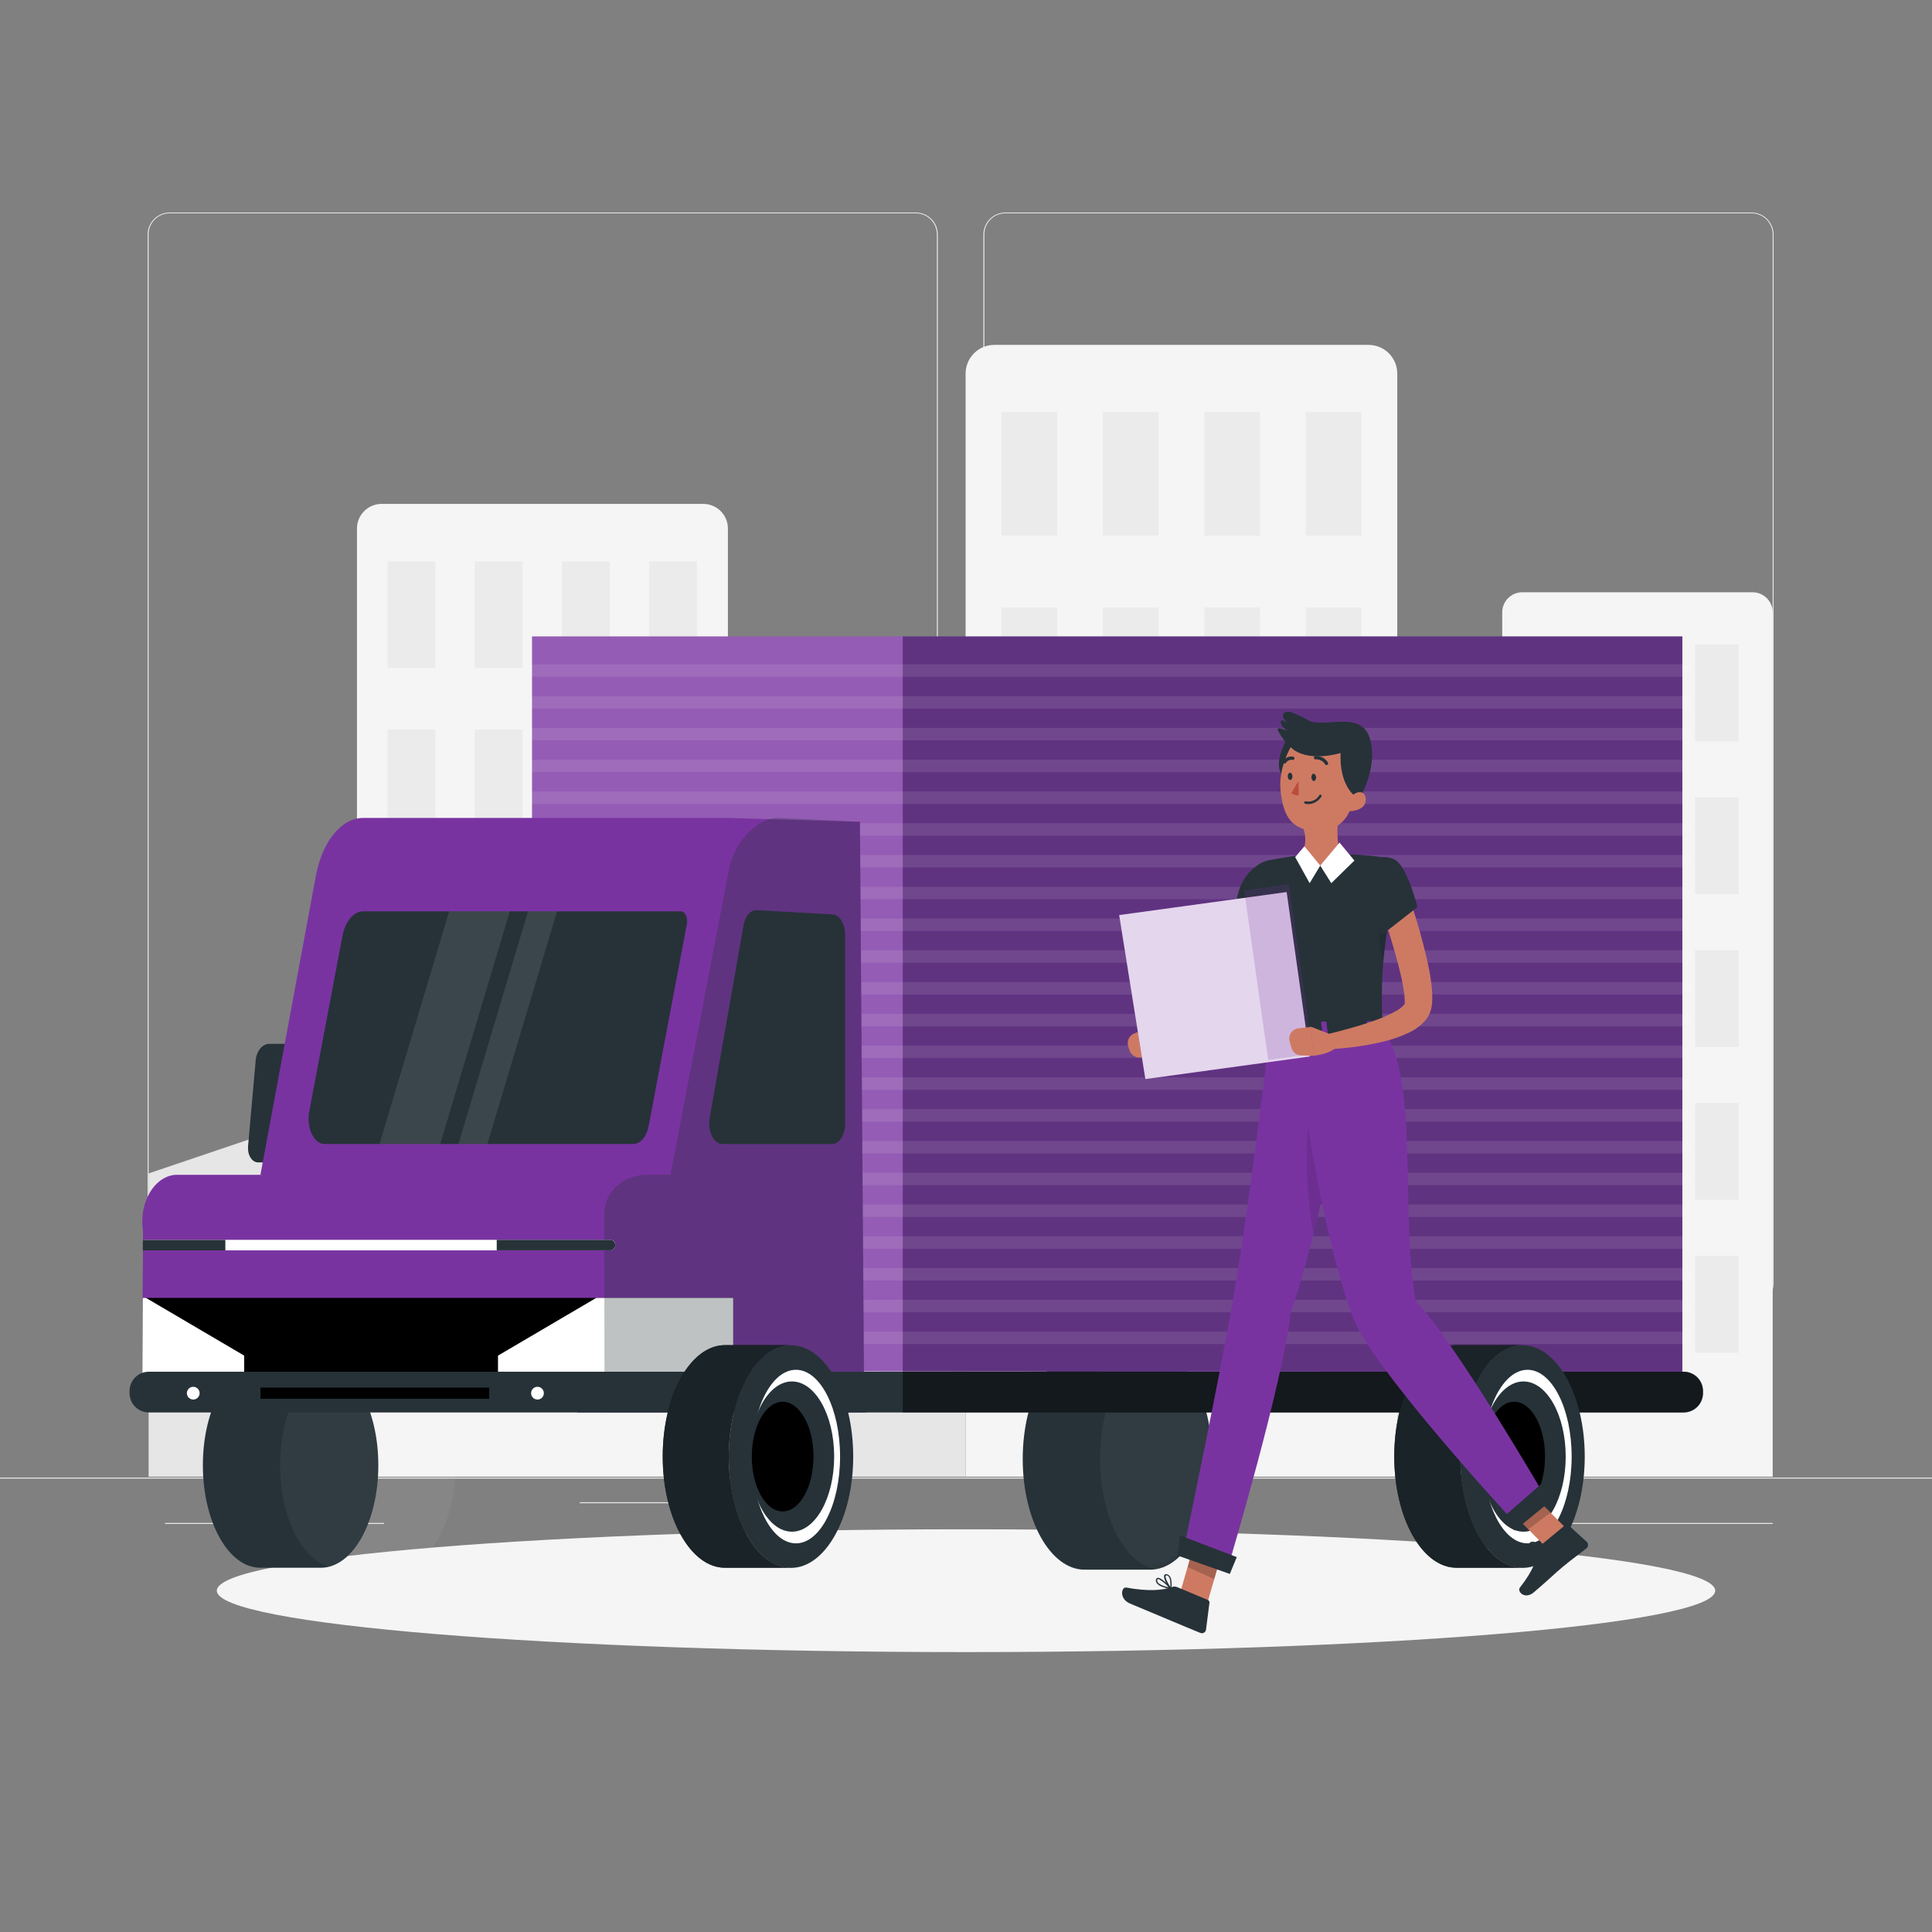 <svg width="310" height="310" viewBox="0 0 310 310" fill="none" xmlns="http://www.w3.org/2000/svg">
<rect x="0" y="0" width="310" height="310" fill="#808080" stroke="none"/>
<path d="M310 237.088H0V237.243H310V237.088Z" fill="#EBEBEB"/>
<path d="M107.395 241.044H93.023V241.199H107.395V241.044Z" fill="#EBEBEB"/>
<path d="M284.436 244.367H249.301V244.522H284.436V244.367Z" fill="#EBEBEB"/>
<path d="M61.624 244.367H26.488V244.522H61.624V244.367Z" fill="#EBEBEB"/>
<path d="M146.941 209.436H27.225C26.288 209.434 25.389 209.061 24.726 208.397C24.064 207.733 23.691 206.834 23.691 205.896V37.609C23.7 36.677 24.075 35.785 24.737 35.128C25.399 34.471 26.293 34.102 27.225 34.1H146.941C147.88 34.1 148.781 34.473 149.445 35.137C150.108 35.801 150.481 36.701 150.481 37.64V205.896C150.481 206.835 150.108 207.735 149.445 208.399C148.781 209.063 147.88 209.436 146.941 209.436ZM27.225 34.224C26.329 34.226 25.469 34.583 24.836 35.218C24.202 35.852 23.846 36.712 23.846 37.609V205.896C23.846 206.793 24.202 207.653 24.836 208.287C25.469 208.922 26.329 209.279 27.225 209.281H146.941C147.838 209.278 148.697 208.92 149.331 208.286C149.965 207.652 150.323 206.793 150.326 205.896V37.609C150.323 36.712 149.965 35.853 149.331 35.219C148.697 34.585 147.838 34.227 146.941 34.224H27.225Z" fill="#EBEBEB"/>
<path d="M281.051 209.436H161.329C160.391 209.433 159.493 209.059 158.83 208.395C158.166 207.732 157.792 206.834 157.789 205.896V37.609C157.799 36.676 158.176 35.785 158.839 35.128C159.501 34.471 160.396 34.102 161.329 34.1H281.051C281.983 34.103 282.875 34.473 283.536 35.13C284.196 35.787 284.571 36.678 284.579 37.609V205.896C284.58 206.36 284.489 206.82 284.312 207.249C284.136 207.678 283.876 208.068 283.548 208.397C283.221 208.725 282.832 208.986 282.403 209.165C281.975 209.343 281.515 209.435 281.051 209.436ZM161.329 34.224C160.432 34.227 159.573 34.585 158.939 35.219C158.305 35.853 157.947 36.712 157.944 37.609V205.896C157.947 206.793 158.305 207.652 158.939 208.286C159.573 208.92 160.432 209.278 161.329 209.281H281.051C281.948 209.278 282.807 208.92 283.441 208.286C284.075 207.652 284.433 206.793 284.436 205.896V37.609C284.433 36.712 284.075 35.853 283.441 35.219C282.807 34.585 281.948 34.227 281.051 34.224H161.329Z" fill="#EBEBEB"/>
<path d="M61.196 80.854H112.842C113.361 80.853 113.876 80.955 114.356 81.154C114.837 81.352 115.273 81.644 115.641 82.011C116.008 82.379 116.299 82.815 116.498 83.295C116.696 83.775 116.798 84.29 116.797 84.81V236.945H57.277V84.804C57.279 83.762 57.691 82.763 58.425 82.024C59.158 81.284 60.154 80.864 61.196 80.854Z" fill="#F5F5F5"/>
<path d="M69.863 90.074H62.188V107.161H69.863V90.074Z" fill="#EBEBEB"/>
<path d="M111.836 90.074H104.16V107.161H111.836V90.074Z" fill="#EBEBEB"/>
<path d="M83.847 90.074H76.172V107.161H83.847V90.074Z" fill="#EBEBEB"/>
<path d="M97.844 90.074H90.168V107.161H97.844V90.074Z" fill="#EBEBEB"/>
<path d="M69.863 117.05H62.188V134.137H69.863V117.05Z" fill="#EBEBEB"/>
<path d="M111.836 117.05H104.16V134.137H111.836V117.05Z" fill="#EBEBEB"/>
<path d="M83.847 117.05H76.172V134.137H83.847V117.05Z" fill="#EBEBEB"/>
<path d="M97.844 117.05H90.168V134.137H97.844V117.05Z" fill="#EBEBEB"/>
<path d="M69.863 144.02H62.188V161.107H69.863V144.02Z" fill="#EBEBEB"/>
<path d="M111.836 144.02H104.16V161.107H111.836V144.02Z" fill="#EBEBEB"/>
<path d="M83.847 144.02H76.172V161.107H83.847V144.02Z" fill="#EBEBEB"/>
<path d="M97.844 144.02H90.168V161.107H97.844V144.02Z" fill="#EBEBEB"/>
<path d="M69.863 170.996H62.188V188.083H69.863V170.996Z" fill="#EBEBEB"/>
<path d="M111.836 170.996H104.16V188.083H111.836V170.996Z" fill="#EBEBEB"/>
<path d="M83.847 170.996H76.172V188.083H83.847V170.996Z" fill="#EBEBEB"/>
<path d="M97.844 170.996H90.168V188.083H97.844V170.996Z" fill="#EBEBEB"/>
<path d="M69.863 197.966H62.188V215.053H69.863V197.966Z" fill="#EBEBEB"/>
<path d="M111.836 197.966H104.16V215.053H111.836V197.966Z" fill="#EBEBEB"/>
<path d="M83.847 197.966H76.172V215.053H83.847V197.966Z" fill="#EBEBEB"/>
<path d="M97.844 197.966H90.168V215.053H97.844V197.966Z" fill="#EBEBEB"/>
<path d="M244.244 95.034H281.221C282.074 95.035 282.892 95.375 283.495 95.978C284.098 96.581 284.437 97.398 284.439 98.251V236.945H241.039V98.258C241.039 97.406 241.376 96.588 241.977 95.984C242.577 95.38 243.393 95.038 244.244 95.034Z" fill="#F5F5F5"/>
<path d="M253.53 103.422H246.555V118.953H253.53V103.422Z" fill="#EBEBEB"/>
<path d="M266.252 103.422H259.277V118.953H266.252V103.422Z" fill="#EBEBEB"/>
<path d="M278.967 103.422H271.992V118.953H278.967V103.422Z" fill="#EBEBEB"/>
<path d="M253.53 127.943H246.555V143.474H253.53V127.943Z" fill="#EBEBEB"/>
<path d="M266.252 127.943H259.277V143.474H266.252V127.943Z" fill="#EBEBEB"/>
<path d="M278.967 127.943H271.992V143.474H278.967V127.943Z" fill="#EBEBEB"/>
<path d="M253.53 152.47H246.555V168.001H253.53V152.47Z" fill="#EBEBEB"/>
<path d="M266.252 152.47H259.277V168.001H266.252V152.47Z" fill="#EBEBEB"/>
<path d="M278.967 152.47H271.992V168.001H278.967V152.47Z" fill="#EBEBEB"/>
<path d="M253.53 176.985H246.555V192.516H253.53V176.985Z" fill="#EBEBEB"/>
<path d="M266.252 176.985H259.277V192.516H266.252V176.985Z" fill="#EBEBEB"/>
<path d="M278.967 176.985H271.992V192.516H278.967V176.985Z" fill="#EBEBEB"/>
<path d="M253.53 201.512H246.555V217.043H253.53V201.512Z" fill="#EBEBEB"/>
<path d="M266.252 201.512H259.277V217.043H266.252V201.512Z" fill="#EBEBEB"/>
<path d="M278.967 201.512H271.992V217.043H278.967V201.512Z" fill="#EBEBEB"/>
<path d="M159.532 55.341H219.597C220.817 55.341 221.988 55.826 222.85 56.689C223.713 57.551 224.198 58.721 224.198 59.942V236.945H154.938V59.942C154.937 58.723 155.421 57.553 156.283 56.691C157.144 55.828 158.313 55.343 159.532 55.341Z" fill="#F5F5F5"/>
<path d="M169.612 66.073H160.684V85.951H169.612V66.073Z" fill="#EBEBEB"/>
<path d="M218.444 66.073H209.516V85.951H218.444V66.073Z" fill="#EBEBEB"/>
<path d="M185.889 66.073H176.961V85.951H185.889V66.073Z" fill="#EBEBEB"/>
<path d="M202.17 66.073H193.242V85.951H202.17V66.073Z" fill="#EBEBEB"/>
<path d="M169.612 97.458H160.684V117.335H169.612V97.458Z" fill="#EBEBEB"/>
<path d="M218.444 97.458H209.516V117.335H218.444V97.458Z" fill="#EBEBEB"/>
<path d="M185.889 97.458H176.961V117.335H185.889V97.458Z" fill="#EBEBEB"/>
<path d="M202.17 97.458H193.242V117.335H202.17V97.458Z" fill="#EBEBEB"/>
<path d="M169.612 128.842H160.684V148.719H169.612V128.842Z" fill="#EBEBEB"/>
<path d="M218.444 128.842H209.516V148.719H218.444V128.842Z" fill="#EBEBEB"/>
<path d="M185.889 128.842H176.961V148.719H185.889V128.842Z" fill="#EBEBEB"/>
<path d="M202.17 128.842H193.242V148.719H202.17V128.842Z" fill="#EBEBEB"/>
<path d="M169.612 160.22H160.684V180.098H169.612V160.22Z" fill="#EBEBEB"/>
<path d="M218.444 160.22H209.516V180.098H218.444V160.22Z" fill="#EBEBEB"/>
<path d="M185.889 160.22H176.961V180.098H185.889V160.22Z" fill="#EBEBEB"/>
<path d="M202.17 160.22H193.242V180.098H202.17V160.22Z" fill="#EBEBEB"/>
<path d="M169.612 191.599H160.684V211.476H169.612V191.599Z" fill="#EBEBEB"/>
<path d="M218.444 191.599H209.516V211.476H218.444V191.599Z" fill="#EBEBEB"/>
<path d="M185.889 191.599H176.961V211.476H185.889V191.599Z" fill="#EBEBEB"/>
<path d="M202.17 191.599H193.242V211.476H202.17V191.599Z" fill="#EBEBEB"/>
<path d="M154.932 120.385H116.777V236.952H154.932V120.385Z" fill="#E6E6E6"/>
<path d="M241.061 132.866H224.203V236.945H241.061V132.866Z" fill="#E6E6E6"/>
<path d="M57.237 236.945H23.844V188.282L57.237 176.985V236.945Z" fill="#E6E6E6"/>
<path d="M155.001 265.087C221.392 265.087 275.213 260.676 275.213 255.235C275.213 249.794 221.392 245.384 155.001 245.384C88.61 245.384 34.789 249.794 34.789 255.235C34.789 260.676 88.61 265.087 155.001 265.087Z" fill="#F5F5F5"/>
<path d="M184.562 216.33H174.022C168.535 216.33 164.102 224.285 164.102 234.1C164.102 243.914 168.547 251.863 174.022 251.863H184.562C190.049 251.863 194.482 243.908 194.482 234.1C194.482 224.291 190.049 216.33 184.562 216.33Z" fill="#263238"/>
<mask id="mask0_2046_7343" style="mask-type:luminance" maskUnits="userSpaceOnUse" x="164" y="216" width="31" height="36">
<path d="M184.562 216.33H174.022C168.535 216.33 164.102 224.285 164.102 234.1C164.102 243.914 168.547 251.863 174.022 251.863H184.562C190.049 251.863 194.482 243.908 194.482 234.1C194.482 224.291 190.049 216.33 184.562 216.33Z" fill="white"/>
</mask>
<g mask="url(#mask0_2046_7343)">
<path opacity="0.05" d="M196.96 216.33H186.42C180.933 216.33 176.5 224.285 176.5 234.1C176.5 243.914 180.945 251.863 186.42 251.863H196.96C202.447 251.863 206.88 243.908 206.88 234.1C206.88 224.291 202.447 216.33 196.96 216.33Z" fill="white"/>
</g>
<path d="M269.943 220.137L85.375 220.007V102.114H269.943V220.137Z" fill="#7933A1"/>
<path opacity="0.3" d="M269.943 102.114H144.852V220.131H269.943V102.114Z" fill="#263238"/>
<path opacity="0.2" d="M144.852 102.114H85.375V222.462H144.852V102.114Z" fill="white"/>
<path opacity="0.1" d="M85.82 107.595H269.942" stroke="white" stroke-width="2" stroke-linecap="round" stroke-linejoin="round"/>
<path opacity="0.1" d="M85.82 112.697H269.942" stroke="white" stroke-width="2" stroke-linecap="round" stroke-linejoin="round"/>
<path opacity="0.1" d="M85.82 117.794H269.942" stroke="white" stroke-width="2" stroke-linecap="round" stroke-linejoin="round"/>
<path opacity="0.1" d="M85.82 122.89H269.942" stroke="white" stroke-width="2" stroke-linecap="round" stroke-linejoin="round"/>
<path opacity="0.1" d="M85.82 127.993H269.942" stroke="white" stroke-width="2" stroke-linecap="round" stroke-linejoin="round"/>
<path opacity="0.1" d="M85.82 133.089H269.942" stroke="white" stroke-width="2" stroke-linecap="round" stroke-linejoin="round"/>
<path opacity="0.1" d="M85.82 138.186H269.942" stroke="white" stroke-width="2" stroke-linecap="round" stroke-linejoin="round"/>
<path opacity="0.1" d="M85.82 143.282H269.942" stroke="white" stroke-width="2" stroke-linecap="round" stroke-linejoin="round"/>
<path opacity="0.1" d="M85.82 148.385H269.942" stroke="white" stroke-width="2" stroke-linecap="round" stroke-linejoin="round"/>
<path opacity="0.1" d="M85.82 153.481H269.942" stroke="white" stroke-width="2" stroke-linecap="round" stroke-linejoin="round"/>
<path opacity="0.1" d="M85.82 158.577H269.942" stroke="white" stroke-width="2" stroke-linecap="round" stroke-linejoin="round"/>
<path opacity="0.1" d="M85.82 163.68H269.942" stroke="white" stroke-width="2" stroke-linecap="round" stroke-linejoin="round"/>
<path opacity="0.1" d="M85.82 168.776H269.942" stroke="white" stroke-width="2" stroke-linecap="round" stroke-linejoin="round"/>
<path opacity="0.1" d="M85.82 173.873H269.942" stroke="white" stroke-width="2" stroke-linecap="round" stroke-linejoin="round"/>
<path opacity="0.1" d="M85.82 178.969H269.942" stroke="white" stroke-width="2" stroke-linecap="round" stroke-linejoin="round"/>
<path opacity="0.1" d="M85.82 184.072H269.942" stroke="white" stroke-width="2" stroke-linecap="round" stroke-linejoin="round"/>
<path opacity="0.1" d="M85.82 189.168H269.942" stroke="white" stroke-width="2" stroke-linecap="round" stroke-linejoin="round"/>
<path opacity="0.1" d="M85.82 194.265H269.942" stroke="white" stroke-width="2" stroke-linecap="round" stroke-linejoin="round"/>
<path opacity="0.1" d="M85.82 199.367H269.942" stroke="white" stroke-width="2" stroke-linecap="round" stroke-linejoin="round"/>
<path opacity="0.1" d="M85.82 204.464H269.942" stroke="white" stroke-width="2" stroke-linecap="round" stroke-linejoin="round"/>
<path opacity="0.1" d="M85.82 209.56H269.942" stroke="white" stroke-width="2" stroke-linecap="round" stroke-linejoin="round"/>
<path opacity="0.1" d="M85.82 214.663H269.942" stroke="white" stroke-width="2" stroke-linecap="round" stroke-linejoin="round"/>
<path d="M51.504 218.649H41.752C36.668 218.649 32.551 226.015 32.551 235.104C32.551 244.193 36.668 251.553 41.752 251.553H51.504C56.588 251.553 60.705 244.187 60.705 235.104C60.705 226.021 56.588 218.649 51.504 218.649Z" fill="#263238"/>
<path opacity="0.05" d="M63.909 218.649H54.15C49.066 218.649 44.949 226.015 44.949 235.104C44.949 244.193 49.066 251.553 54.15 251.553H63.909C68.987 251.553 73.11 244.187 73.11 235.104C73.11 226.021 68.987 218.649 63.909 218.649Z" fill="white"/>
<path d="M46.079 186.515H41.466C40.561 186.546 39.817 185.578 39.798 184.351C39.786 184.223 39.786 184.094 39.798 183.966L41.038 170.035C41.193 168.603 42.08 167.555 43.146 167.487H47.803C48.702 167.487 49.446 168.435 49.464 169.663C49.464 169.787 49.464 169.911 49.464 170.035L48.224 183.966C48.038 185.38 47.12 186.477 46.079 186.515Z" fill="#263238"/>
<path d="M50.69 140.498L41.793 188.48L138.656 226.424L137.98 131.862L116.677 131.242H58.322C54.813 131.211 51.719 134.98 50.69 140.498Z" fill="#7933A1"/>
<path d="M122.76 148.217C119.146 148.056 115.903 151.02 114.843 155.44L107.514 186.143H93.409L92.641 226.647H139.035" fill="#7933A1"/>
<path d="M52.078 183.563C50.659 183.563 49.512 181.741 49.512 179.496C49.511 179.105 49.548 178.715 49.623 178.331L54.949 150.158C55.395 147.82 56.76 146.221 58.303 146.227H109.255C109.807 146.227 110.259 146.934 110.259 147.814C110.261 147.97 110.246 148.126 110.216 148.279C109.1 154.082 105.473 173.309 104.084 180.662C103.762 182.385 102.757 183.563 101.604 183.563H52.078Z" fill="#263238"/>
<path d="M98.966 196.05C98.966 196.544 98.93 197.037 98.861 197.526L98.594 199.342L98.439 200.415L97.299 208.252L95.439 220.993L94.924 224.533H22.824V220.993L22.874 208.252L22.942 200.632V197.532C22.322 193.44 24.3 189.472 27.313 188.647C27.666 188.551 28.032 188.503 28.398 188.505H93.411C96.48 188.48 98.966 191.878 98.966 196.05Z" fill="#7933A1"/>
<path d="M135.612 150.04V180.24C135.612 182.069 134.676 183.557 133.517 183.563H115.896C114.737 183.563 113.801 182.075 113.801 180.24C113.8 179.941 113.825 179.642 113.875 179.347L119.306 148.471C119.567 146.99 120.435 145.991 121.402 146.047L133.591 146.717C134.72 146.785 135.612 148.254 135.612 150.04Z" fill="#263238"/>
<path opacity="0.1" d="M81.803 146.227H72.069L60.891 183.563H70.631L81.803 146.227Z" fill="white"/>
<path opacity="0.1" d="M89.381 146.227H84.731L73.559 183.563H78.202L89.381 146.227Z" fill="white"/>
<path d="M117.646 208.252V220.993H22.836L22.886 208.252H117.646Z" fill="black"/>
<path d="M104.44 208.252H95.673L79.906 217.515V220.993H117.646V208.252H104.44Z" fill="white"/>
<path d="M39.179 217.515V220.993H22.836L22.886 208.252H23.419L39.179 217.515Z" fill="white"/>
<path opacity="0.3" d="M138.7 226.647L137.981 131.862L124.961 131.242C121.712 131.08 117.961 134.856 117.012 139.233L107.576 188.48H103.899C99.77 188.48 96.943 191.487 96.949 194.68L97.005 226.66H138.7" fill="#263238"/>
<path d="M98.724 199.789C98.723 199.906 98.697 200.022 98.647 200.129C98.598 200.236 98.527 200.331 98.439 200.409C98.287 200.55 98.088 200.627 97.881 200.626H22.941V198.939H97.899C98.042 198.94 98.182 198.976 98.307 199.046C98.432 199.115 98.537 199.215 98.612 199.336C98.691 199.474 98.729 199.631 98.724 199.789Z" fill="white"/>
<path d="M36.157 198.946V200.632H22.914L22.92 198.946H36.157Z" fill="#263238"/>
<path d="M98.725 199.789C98.723 199.906 98.697 200.022 98.648 200.129C98.599 200.236 98.528 200.331 98.439 200.409C98.288 200.55 98.088 200.627 97.882 200.626H79.703V198.939H97.882C98.024 198.94 98.165 198.976 98.289 199.046C98.414 199.115 98.519 199.215 98.594 199.336C98.679 199.472 98.725 199.629 98.725 199.789Z" fill="#263238"/>
<path d="M273.253 223.2V223.535C273.253 224.357 272.926 225.145 272.345 225.727C271.764 226.308 270.975 226.635 270.153 226.635H23.889C23.067 226.635 22.278 226.308 21.697 225.727C21.116 225.145 20.789 224.357 20.789 223.535V223.2C20.789 222.378 21.116 221.589 21.697 221.008C22.278 220.427 23.067 220.1 23.889 220.1H270.153C270.975 220.1 271.764 220.427 272.345 221.008C272.926 221.589 273.253 222.378 273.253 223.2Z" fill="#263238"/>
<path d="M78.497 222.648H41.793V224.44H78.497V222.648Z" fill="black"/>
<path d="M32.03 223.541C32.03 223.743 31.971 223.941 31.858 224.109C31.746 224.277 31.587 224.408 31.4 224.486C31.214 224.563 31.008 224.584 30.81 224.545C30.612 224.506 30.43 224.409 30.286 224.267C30.143 224.124 30.045 223.942 30.005 223.744C29.965 223.546 29.984 223.341 30.061 223.154C30.137 222.967 30.267 222.807 30.434 222.694C30.602 222.58 30.799 222.519 31.001 222.518C31.136 222.517 31.27 222.543 31.395 222.594C31.519 222.645 31.633 222.72 31.729 222.816C31.824 222.911 31.9 223.024 31.952 223.148C32.004 223.273 32.03 223.406 32.03 223.541Z" fill="white"/>
<path d="M87.265 223.541C87.265 223.743 87.205 223.941 87.092 224.109C86.98 224.278 86.82 224.409 86.633 224.486C86.446 224.564 86.241 224.584 86.042 224.544C85.844 224.505 85.661 224.408 85.518 224.264C85.375 224.121 85.278 223.939 85.238 223.741C85.199 223.542 85.219 223.337 85.297 223.15C85.374 222.963 85.505 222.803 85.673 222.69C85.842 222.578 86.039 222.518 86.242 222.518C86.376 222.518 86.509 222.545 86.633 222.596C86.757 222.647 86.87 222.723 86.965 222.818C87.06 222.913 87.135 223.025 87.187 223.15C87.238 223.274 87.265 223.407 87.265 223.541Z" fill="white"/>
<path d="M116.926 233.697C116.926 223.832 121.396 215.834 126.914 215.834H116.318C110.806 215.834 106.336 223.832 106.336 233.697C106.336 243.561 110.806 251.553 116.318 251.553H126.914C121.396 251.571 116.926 243.579 116.926 233.697Z" fill="black"/>
<path opacity="0.7" d="M116.926 233.697C116.926 223.832 121.396 215.834 126.914 215.834H116.318C110.806 215.834 106.336 223.832 106.336 233.697C106.336 243.561 110.806 251.553 116.318 251.553H126.914C121.396 251.571 116.926 243.579 116.926 233.697Z" fill="#263238"/>
<path d="M126.914 251.577C132.43 251.577 136.902 243.58 136.902 233.715C136.902 223.85 132.43 215.853 126.914 215.853C121.398 215.853 116.926 223.85 116.926 233.715C116.926 243.58 121.398 251.577 126.914 251.577Z" fill="#263238"/>
<path d="M127.713 247.64C131.624 247.64 134.794 241.406 134.794 233.715C134.794 226.025 131.624 219.79 127.713 219.79C123.803 219.79 120.633 226.025 120.633 233.715C120.633 241.406 123.803 247.64 127.713 247.64Z" fill="white"/>
<path d="M127.07 245.768C130.812 245.768 133.846 240.372 133.846 233.715C133.846 227.059 130.812 221.662 127.07 221.662C123.327 221.662 120.293 227.059 120.293 233.715C120.293 240.372 123.327 245.768 127.07 245.768Z" fill="#263238"/>
<path d="M125.58 242.513C128.313 242.513 130.528 238.574 130.528 233.715C130.528 228.856 128.313 224.917 125.58 224.917C122.848 224.917 120.633 228.856 120.633 233.715C120.633 238.574 122.848 242.513 125.58 242.513Z" fill="black"/>
<path opacity="0.5" d="M273.254 223.2V223.535C273.254 224.357 272.927 225.146 272.346 225.727C271.764 226.308 270.976 226.635 270.154 226.635H144.852V220.1H270.154C270.976 220.1 271.764 220.427 272.346 221.008C272.927 221.589 273.254 222.378 273.254 223.2Z" fill="black"/>
<path d="M234.311 233.697C234.311 223.832 238.781 215.834 244.293 215.834H233.703C228.185 215.834 223.715 223.832 223.715 233.697C223.715 243.561 228.185 251.553 233.703 251.553H244.28C238.781 251.571 234.311 243.579 234.311 233.697Z" fill="black"/>
<path opacity="0.7" d="M234.311 233.697C234.311 223.832 238.781 215.834 244.293 215.834H233.703C228.185 215.834 223.715 223.832 223.715 233.697C223.715 243.561 228.185 251.553 233.703 251.553H244.28C238.781 251.571 234.311 243.579 234.311 233.697Z" fill="#263238"/>
<path d="M244.293 251.577C249.809 251.577 254.281 243.58 254.281 233.715C254.281 223.85 249.809 215.853 244.293 215.853C238.777 215.853 234.305 223.85 234.305 233.715C234.305 243.58 238.777 251.577 244.293 251.577Z" fill="#263238"/>
<path d="M245.1 247.64C249.01 247.64 252.18 241.406 252.18 233.715C252.18 226.025 249.01 219.79 245.1 219.79C241.19 219.79 238.02 226.025 238.02 233.715C238.02 241.406 241.19 247.64 245.1 247.64Z" fill="white"/>
<path d="M244.448 245.768C248.191 245.768 251.225 240.372 251.225 233.715C251.225 227.059 248.191 221.662 244.448 221.662C240.706 221.662 237.672 227.059 237.672 233.715C237.672 240.372 240.706 245.768 244.448 245.768Z" fill="#263238"/>
<path d="M242.959 242.513C245.692 242.513 247.907 238.574 247.907 233.715C247.907 228.856 245.692 224.917 242.959 224.917C240.227 224.917 238.012 228.856 238.012 233.715C238.012 238.574 240.227 242.513 242.959 242.513Z" fill="black"/>
<path d="M203.895 146.32C203.771 148.707 203.554 151.013 203.201 153.363C202.895 155.79 202.364 158.184 201.614 160.512C201.377 161.19 201.08 161.846 200.727 162.471C200.481 162.893 200.181 163.281 199.834 163.624L199.661 163.785L199.561 163.86L199.512 163.903L199.301 164.046L198.886 164.337C197.833 165.013 196.725 165.6 195.575 166.092C193.392 167.051 191.123 167.803 188.798 168.336L187.992 166.129C189.964 165.038 191.985 163.922 193.826 162.762C194.726 162.21 195.592 161.604 196.418 160.946L196.691 160.716L196.827 160.599C196.827 160.599 196.883 160.506 196.951 160.357C197.132 159.956 197.282 159.541 197.398 159.117C197.678 158.097 197.899 157.062 198.061 156.017C198.253 154.938 198.408 153.841 198.538 152.725C198.793 150.511 199.01 148.242 199.158 146.035L203.895 146.32Z" fill="#CE7A63"/>
<path d="M189.459 166.16L185.652 164.982L186.365 169.589C186.365 169.589 188.845 169.279 190.085 167.89L189.459 166.16Z" fill="#CE7A63"/>
<path d="M181.041 167.946L181.252 168.566C181.371 168.908 181.598 169.202 181.898 169.405C182.199 169.607 182.557 169.706 182.92 169.688L184.86 169.601L184.141 164.982L182.008 165.819C181.604 165.98 181.277 166.291 181.097 166.688C180.916 167.084 180.896 167.535 181.041 167.946Z" fill="#CE7A63"/>
<path d="M208.397 141.85C208.397 143.288 207.703 146.128 207.107 148.261C206.667 149.792 206.301 150.958 206.301 150.958L205.427 150.741L198.223 148.918C198.111 145.198 198.254 141.149 201.943 138.719C204.249 137.194 208.378 139.289 208.397 141.85Z" fill="#263238"/>
<path opacity="0.3" d="M208.388 142.098C207.917 141.602 206.85 141.515 204.525 142.253C201.196 143.307 200.266 146.952 200.223 149.426L205.424 150.741L205.871 150.858L206.299 150.958C206.299 150.958 206.478 150.375 206.739 149.488C206.844 149.129 206.974 148.707 207.098 148.248C207.719 146.243 208.151 144.184 208.388 142.098Z" fill="black"/>
<path d="M193.611 257.591L189.215 256.054L191.98 246.531L196.37 248.074L193.611 257.591Z" fill="#CE7A63"/>
<path d="M252.341 246.307L248.764 248.973L241.441 241.552L245.019 238.886L252.341 246.307Z" fill="#CE7A63"/>
<path d="M247.302 247.888L251.165 244.695C251.23 244.639 251.314 244.607 251.401 244.607C251.487 244.607 251.571 244.639 251.636 244.695L254.6 247.386C254.666 247.452 254.719 247.531 254.755 247.618C254.791 247.705 254.81 247.798 254.81 247.891C254.81 247.985 254.791 248.078 254.755 248.165C254.719 248.252 254.666 248.331 254.6 248.397L254.538 248.453C253.174 249.544 252.455 250.003 250.756 251.404C249.714 252.266 247.526 254.33 246.081 255.521C244.636 256.711 243.384 255.353 243.88 254.727C246.093 251.925 246.608 250.077 246.868 248.564C246.931 248.296 247.084 248.057 247.302 247.888Z" fill="#263238"/>
<path d="M188.916 254.677L193.802 256.717C193.889 256.755 193.962 256.821 194.009 256.903C194.056 256.986 194.074 257.082 194.062 257.176L193.511 261.485C193.489 261.658 193.4 261.814 193.263 261.921C193.126 262.028 192.952 262.076 192.779 262.055C192.715 262.049 192.652 262.032 192.593 262.006C190.863 261.305 190.051 260.958 187.906 260.059L181.321 257.3C179.536 256.55 179.92 254.591 180.701 254.733C184.316 255.39 186.647 255.173 188.073 254.634C188.21 254.585 188.354 254.564 188.499 254.571C188.644 254.579 188.786 254.615 188.916 254.677Z" fill="#263238"/>
<path opacity="0.2" d="M191.978 246.537L190.559 251.441L194.837 253.375L196.374 248.074L191.978 246.537Z" fill="black"/>
<path opacity="0.2" d="M245.025 238.886L241.441 241.552L245.217 245.377L248.795 242.711L245.025 238.886Z" fill="black"/>
<path d="M221.911 165.125L203.807 165.385C201.327 151.367 200.707 144.677 200.707 141.459C200.704 140.657 200.981 139.878 201.49 139.258C201.999 138.638 202.709 138.215 203.497 138.062C204.601 137.845 205.977 137.597 207.36 137.404C207.831 137.342 208.308 137.28 208.779 137.231C211.514 136.996 214.261 136.957 217.001 137.113C217.41 137.113 217.813 137.15 218.241 137.175C220.101 137.293 221.799 137.528 223.008 137.714C223.443 137.784 223.833 138.024 224.091 138.381C224.349 138.738 224.455 139.183 224.385 139.618C224.388 139.649 224.388 139.68 224.385 139.711C223.852 142.191 223.418 144.392 223.07 146.351C222.519 149.451 222.171 151.981 221.967 154.188C221.657 157.826 221.638 161.483 221.911 165.125Z" fill="#263238"/>
<path opacity="0.1" d="M221.96 154.206C221.049 151.472 221.098 145.799 222.078 143.964L223.076 146.363C222.512 149.482 222.165 151.999 221.96 154.206Z" fill="black"/>
<path d="M203.807 165.385C203.807 165.385 200.707 191.741 197.911 208.165C195.698 221.024 190.105 247.789 190.105 247.789L197.366 250.362C197.366 250.362 205.68 222.462 207.137 210.546C212.996 193.366 217.212 165.255 217.212 165.255L203.807 165.385Z" fill="#7933A1"/>
<path d="M188.926 249.587L197.327 252.545L198.449 249.848L189.335 246.363L188.926 249.587Z" fill="#263238"/>
<path opacity="0.1" d="M212.983 173.216L210.268 178.417C209.276 182.336 209.511 191.871 210.77 197.898C213.027 188.815 214.831 179.254 215.953 172.837L212.983 173.216Z" fill="black"/>
<path d="M207.738 165.385C207.738 165.385 210.981 194.885 217.038 211.265C220.076 219.48 242.613 243.834 242.613 243.834L247.697 239.766C247.697 239.766 233.406 215.196 227.157 208.766C224.608 194.506 227.814 173.129 221.893 165.131L207.738 165.385Z" fill="#7933A1"/>
<path d="M243.039 245.576L249.004 240.69L247.392 238.043L240.863 243.728L243.039 245.576Z" fill="#263238"/>
<path d="M222.197 164.064L223.034 165.67C223.096 165.794 222.954 165.931 222.743 165.931L203.746 166.203C203.579 166.203 203.448 166.123 203.43 166.024L203.25 164.405C203.25 164.294 203.38 164.195 203.554 164.195L221.893 163.928C221.951 163.925 222.009 163.935 222.062 163.959C222.115 163.983 222.161 164.019 222.197 164.064Z" fill="#263238"/>
<path d="M219.737 166.16H220.239C220.332 166.16 220.407 166.104 220.4 166.048L220.134 163.94C220.134 163.878 220.047 163.835 219.948 163.835H219.483C219.384 163.835 219.309 163.891 219.322 163.947L219.582 166.048C219.551 166.098 219.644 166.16 219.737 166.16Z" fill="#7933A1"/>
<path d="M205.112 166.358H205.608C205.707 166.358 205.775 166.303 205.769 166.241L205.515 164.139C205.515 164.077 205.415 164.027 205.316 164.027H204.82C204.721 164.027 204.647 164.083 204.653 164.145L204.913 166.247C204.926 166.309 205.012 166.358 205.112 166.358Z" fill="#7933A1"/>
<path d="M212.425 166.241H212.921C213.02 166.241 213.095 166.185 213.089 166.123L212.828 164.021C212.828 163.953 212.735 163.903 212.636 163.909H212.14C212.041 163.909 211.973 163.965 211.973 164.027L212.233 166.129C212.227 166.203 212.326 166.241 212.425 166.241Z" fill="#7933A1"/>
<path d="M179.578 146.828L206.449 143.139L210.169 169.52L183.782 173.141L179.578 146.828Z" fill="#7933A1"/>
<path opacity="0.8" d="M179.578 146.828L206.449 143.139L210.169 169.52L183.782 173.141L179.578 146.828Z" fill="white"/>
<path opacity="0.2" d="M206.816 141.865L199.641 142.88L203.489 170.096L210.665 169.081L206.816 141.865Z" fill="#7933A1"/>
<path d="M214.068 166.197L210.348 164.74L210.713 169.39C210.713 169.39 213.193 169.266 214.526 167.97L214.068 166.197Z" fill="#CE7A63"/>
<path d="M225.767 143.046C226.766 145.836 227.627 148.626 228.359 151.478C228.731 152.911 229.078 154.349 229.357 155.818C229.494 156.562 229.611 157.319 229.698 158.106C229.798 158.929 229.833 159.758 229.804 160.586C229.786 161.125 229.703 161.661 229.556 162.18C229.352 162.818 229.011 163.404 228.557 163.897C227.894 164.607 227.106 165.189 226.232 165.614C224.802 166.309 223.295 166.835 221.744 167.183C218.843 167.856 215.884 168.252 212.909 168.367L212.617 166.03C213.975 165.707 215.364 165.348 216.715 164.97C218.067 164.591 219.412 164.17 220.702 163.699C221.934 163.275 223.121 162.733 224.248 162.08C224.658 161.841 225.023 161.533 225.327 161.169C225.408 161.045 225.408 161.014 225.395 161.014C225.408 160.83 225.408 160.646 225.395 160.462C225.372 159.861 225.308 159.263 225.203 158.67C225.104 158.05 224.968 157.356 224.819 156.674C224.509 155.347 224.162 153.989 223.771 152.632C222.996 149.941 222.122 147.207 221.248 144.572L225.767 143.046Z" fill="#CE7A63"/>
<path d="M206.919 167.034L207.211 168.113C207.298 168.459 207.496 168.768 207.775 168.992C208.053 169.215 208.397 169.342 208.755 169.353L210.751 169.409L210.385 164.765L208.352 164.994C208.136 165.016 207.926 165.08 207.735 165.183C207.544 165.286 207.375 165.425 207.238 165.593C207.101 165.762 206.998 165.955 206.936 166.163C206.874 166.371 206.854 166.589 206.876 166.805C206.885 166.882 206.9 166.959 206.919 167.034Z" fill="#CE7A63"/>
<path d="M223.654 137.851C225.737 138.7 227.442 145.545 227.442 145.545L221.689 150.04C221.689 150.04 217.609 143.654 218.44 140.883C219.147 138.539 221 136.778 223.654 137.851Z" fill="#263238"/>
<path d="M245.893 249.823H245.818C245.714 249.816 245.614 249.782 245.526 249.726C245.438 249.67 245.366 249.592 245.316 249.5C245.279 249.448 245.257 249.386 245.251 249.322C245.246 249.257 245.257 249.193 245.285 249.135C245.539 248.639 247.145 248.44 247.319 248.422C247.339 248.418 247.36 248.42 247.379 248.429C247.398 248.438 247.414 248.453 247.424 248.471C247.436 248.489 247.442 248.509 247.442 248.53C247.442 248.551 247.436 248.572 247.424 248.589C247.089 249.042 246.438 249.786 245.893 249.823ZM247.102 248.663C246.482 248.756 245.607 248.961 245.483 249.234C245.468 249.257 245.461 249.284 245.461 249.311C245.461 249.339 245.468 249.366 245.483 249.389C245.513 249.452 245.559 249.507 245.617 249.546C245.675 249.586 245.742 249.608 245.812 249.612C246.122 249.612 246.618 249.277 247.114 248.663H247.102Z" fill="#263238"/>
<path d="M247.246 248.62C246.706 248.62 245.627 248.428 245.386 248C245.347 247.926 245.335 247.841 245.35 247.759C245.366 247.676 245.409 247.602 245.472 247.547C245.527 247.487 245.594 247.44 245.669 247.409C245.744 247.378 245.825 247.364 245.906 247.368C246.557 247.368 247.382 248.366 247.407 248.422C247.416 248.436 247.421 248.454 247.421 248.471C247.421 248.489 247.416 248.506 247.407 248.521C247.402 248.539 247.391 248.555 247.377 248.567C247.363 248.58 247.345 248.587 247.326 248.589L247.246 248.62ZM245.869 247.591C245.782 247.599 245.7 247.639 245.64 247.702C245.547 247.802 245.565 247.864 245.59 247.913C245.733 248.186 246.582 248.409 247.128 248.409C246.817 248.019 246.396 247.732 245.919 247.585L245.869 247.591Z" fill="#263238"/>
<path d="M186.417 254.578C186.072 254.466 185.771 254.249 185.555 253.958C185.506 253.872 185.476 253.777 185.467 253.678C185.459 253.58 185.472 253.481 185.505 253.388C185.522 253.334 185.553 253.286 185.594 253.248C185.636 253.21 185.686 253.183 185.741 253.171C186.311 253.065 187.657 254.51 187.917 254.801C187.929 254.82 187.936 254.841 187.936 254.863C187.936 254.886 187.929 254.907 187.917 254.925C187.907 254.945 187.89 254.96 187.87 254.969C187.85 254.978 187.827 254.98 187.806 254.975C187.33 254.89 186.865 254.757 186.417 254.578ZM185.989 253.413C185.925 253.382 185.855 253.369 185.784 253.375C185.784 253.375 185.729 253.375 185.704 253.45C185.679 253.514 185.669 253.584 185.676 253.653C185.682 253.721 185.704 253.788 185.741 253.847C185.933 254.181 186.597 254.498 187.539 254.702C187.097 254.195 186.578 253.76 186.001 253.413H185.989Z" fill="#263238"/>
<path d="M187.799 254.963H187.762C187.309 254.51 186.571 253.152 186.825 252.718C186.881 252.625 186.999 252.526 187.266 252.6C188.264 252.892 187.96 254.826 187.941 254.907C187.941 254.927 187.934 254.947 187.92 254.962C187.906 254.977 187.887 254.986 187.867 254.987C187.854 254.99 187.841 254.989 187.829 254.985C187.817 254.98 187.807 254.973 187.799 254.963ZM187.303 252.799H187.241C187.142 252.768 187.067 252.799 187.042 252.799C186.894 253.053 187.371 254.076 187.805 254.622C187.799 254.144 187.861 253.047 187.303 252.799Z" fill="#263238"/>
<path d="M206.511 118.563C206.511 118.563 204.031 122.71 205.891 124.527C207.751 126.344 208.297 119.902 208.297 119.902L206.511 118.563Z" fill="#263238"/>
<path d="M218.03 128.297C218.03 128.297 221.13 123.448 219.84 118.631C218.551 113.813 212.524 116.926 209.982 115.605C209.051 115.039 208.059 114.579 207.025 114.235C206.859 114.186 206.684 114.175 206.513 114.204C206.342 114.233 206.18 114.301 206.039 114.402C205.419 114.948 206.498 115.971 206.833 116.355C206.627 116.117 206.389 115.909 206.126 115.735C205.797 115.518 205.357 115.5 205.506 116.052C205.761 116.644 206.218 117.128 206.796 117.416C206.554 117.279 205.122 116.554 205.022 117.006C205.01 117.116 205.039 117.227 205.103 117.316C206.033 119.052 207.905 121.235 210.063 121.278C212.661 121.315 215.141 128.625 218.03 128.297Z" fill="#263238"/>
<path d="M219.129 128.514C218.968 130.15 216.537 130.169 216.537 130.169C216.14 131.106 215.478 131.907 214.634 132.475C214.559 133.464 214.593 134.458 214.733 135.439C215.142 136.983 215.663 137.516 216.314 137.863L215.793 138.378C214.797 138.953 213.67 139.266 212.52 139.289L211.838 138.892L210.945 139.035C208.465 138.223 209.085 136.555 209.085 136.555C209.537 135.422 209.562 134.164 209.153 133.015C206.772 132.271 205.799 130.2 205.464 126.716C205.129 123.231 207.089 119.896 207.089 119.896C209.779 122.493 215.111 120.826 215.111 120.826C214.882 125.711 217.164 127.515 217.164 127.515C217.914 126.846 219.284 126.883 219.129 128.514Z" fill="#CE7A63"/>
<path d="M210.471 128.96C211.111 128.781 211.664 128.376 212.028 127.819C212.057 127.775 212.068 127.722 212.059 127.67C212.05 127.618 212.021 127.571 211.978 127.54C211.957 127.525 211.933 127.513 211.907 127.507C211.882 127.501 211.855 127.5 211.829 127.504C211.803 127.508 211.778 127.517 211.756 127.53C211.734 127.544 211.714 127.562 211.699 127.584C211.49 127.96 211.165 128.259 210.774 128.437C210.382 128.616 209.944 128.664 209.523 128.576C209.473 128.56 209.418 128.565 209.372 128.589C209.325 128.614 209.29 128.656 209.275 128.706C209.259 128.757 209.264 128.812 209.288 128.859C209.312 128.907 209.354 128.943 209.405 128.96C209.755 129.051 210.122 129.051 210.471 128.96Z" fill="#263238"/>
<path d="M211.179 124.694C211.179 125.011 211.055 125.283 210.844 125.314C210.634 125.345 210.441 125.085 210.417 124.769C210.392 124.453 210.547 124.149 210.758 124.149C210.968 124.149 211.154 124.372 211.179 124.694Z" fill="#263238"/>
<path d="M207.384 124.533C207.384 124.849 207.26 125.122 207.049 125.153C206.839 125.184 206.652 124.924 206.628 124.608C206.603 124.291 206.752 124.019 206.963 123.988C207.173 123.957 207.365 124.211 207.384 124.533Z" fill="#263238"/>
<path d="M208.391 127.602L208.348 125.308L207.207 127.243C207.365 127.388 207.553 127.495 207.758 127.558C207.963 127.62 208.179 127.635 208.391 127.602Z" fill="#BA4D3C"/>
<path d="M212.911 122.76C212.938 122.753 212.963 122.74 212.985 122.723C213.016 122.705 213.042 122.681 213.063 122.653C213.084 122.625 213.099 122.593 213.107 122.558C213.115 122.524 213.116 122.489 213.11 122.454C213.104 122.42 213.091 122.386 213.072 122.357C212.866 122.011 212.566 121.73 212.208 121.546C211.849 121.361 211.446 121.282 211.045 121.315C211.01 121.319 210.976 121.33 210.946 121.347C210.915 121.364 210.888 121.387 210.867 121.415C210.845 121.443 210.83 121.475 210.821 121.509C210.812 121.543 210.81 121.578 210.815 121.613C210.825 121.683 210.861 121.746 210.917 121.789C210.973 121.832 211.043 121.851 211.113 121.842C211.413 121.824 211.712 121.888 211.978 122.028C212.243 122.168 212.465 122.378 212.62 122.636C212.649 122.685 212.692 122.724 212.745 122.746C212.797 122.768 212.856 122.773 212.911 122.76Z" fill="#263238"/>
<path d="M206.182 122.506C206.252 122.488 206.312 122.443 206.35 122.382C206.461 122.214 206.618 122.081 206.803 122.001C206.988 121.921 207.192 121.896 207.391 121.929C207.426 121.936 207.461 121.937 207.495 121.93C207.529 121.923 207.562 121.909 207.591 121.89C207.62 121.87 207.645 121.845 207.664 121.815C207.683 121.786 207.695 121.753 207.701 121.718C207.714 121.649 207.699 121.578 207.66 121.52C207.62 121.462 207.559 121.422 207.49 121.408C207.184 121.352 206.867 121.389 206.581 121.515C206.296 121.641 206.055 121.85 205.891 122.115C205.856 122.176 205.847 122.249 205.864 122.317C205.881 122.385 205.924 122.444 205.984 122.481C206.045 122.514 206.115 122.522 206.182 122.506Z" fill="#263238"/>
<path d="M217.323 138.08L215.99 139.382L213.615 141.713L212.723 140.294L211.836 138.892L214.936 135.197L217.193 137.925L217.323 138.08Z" fill="white"/>
<path d="M211.838 138.892L211.15 140.039L210.139 141.713L207.82 137.528L209.302 135.786L211.838 138.892Z" fill="white"/>
</svg>
